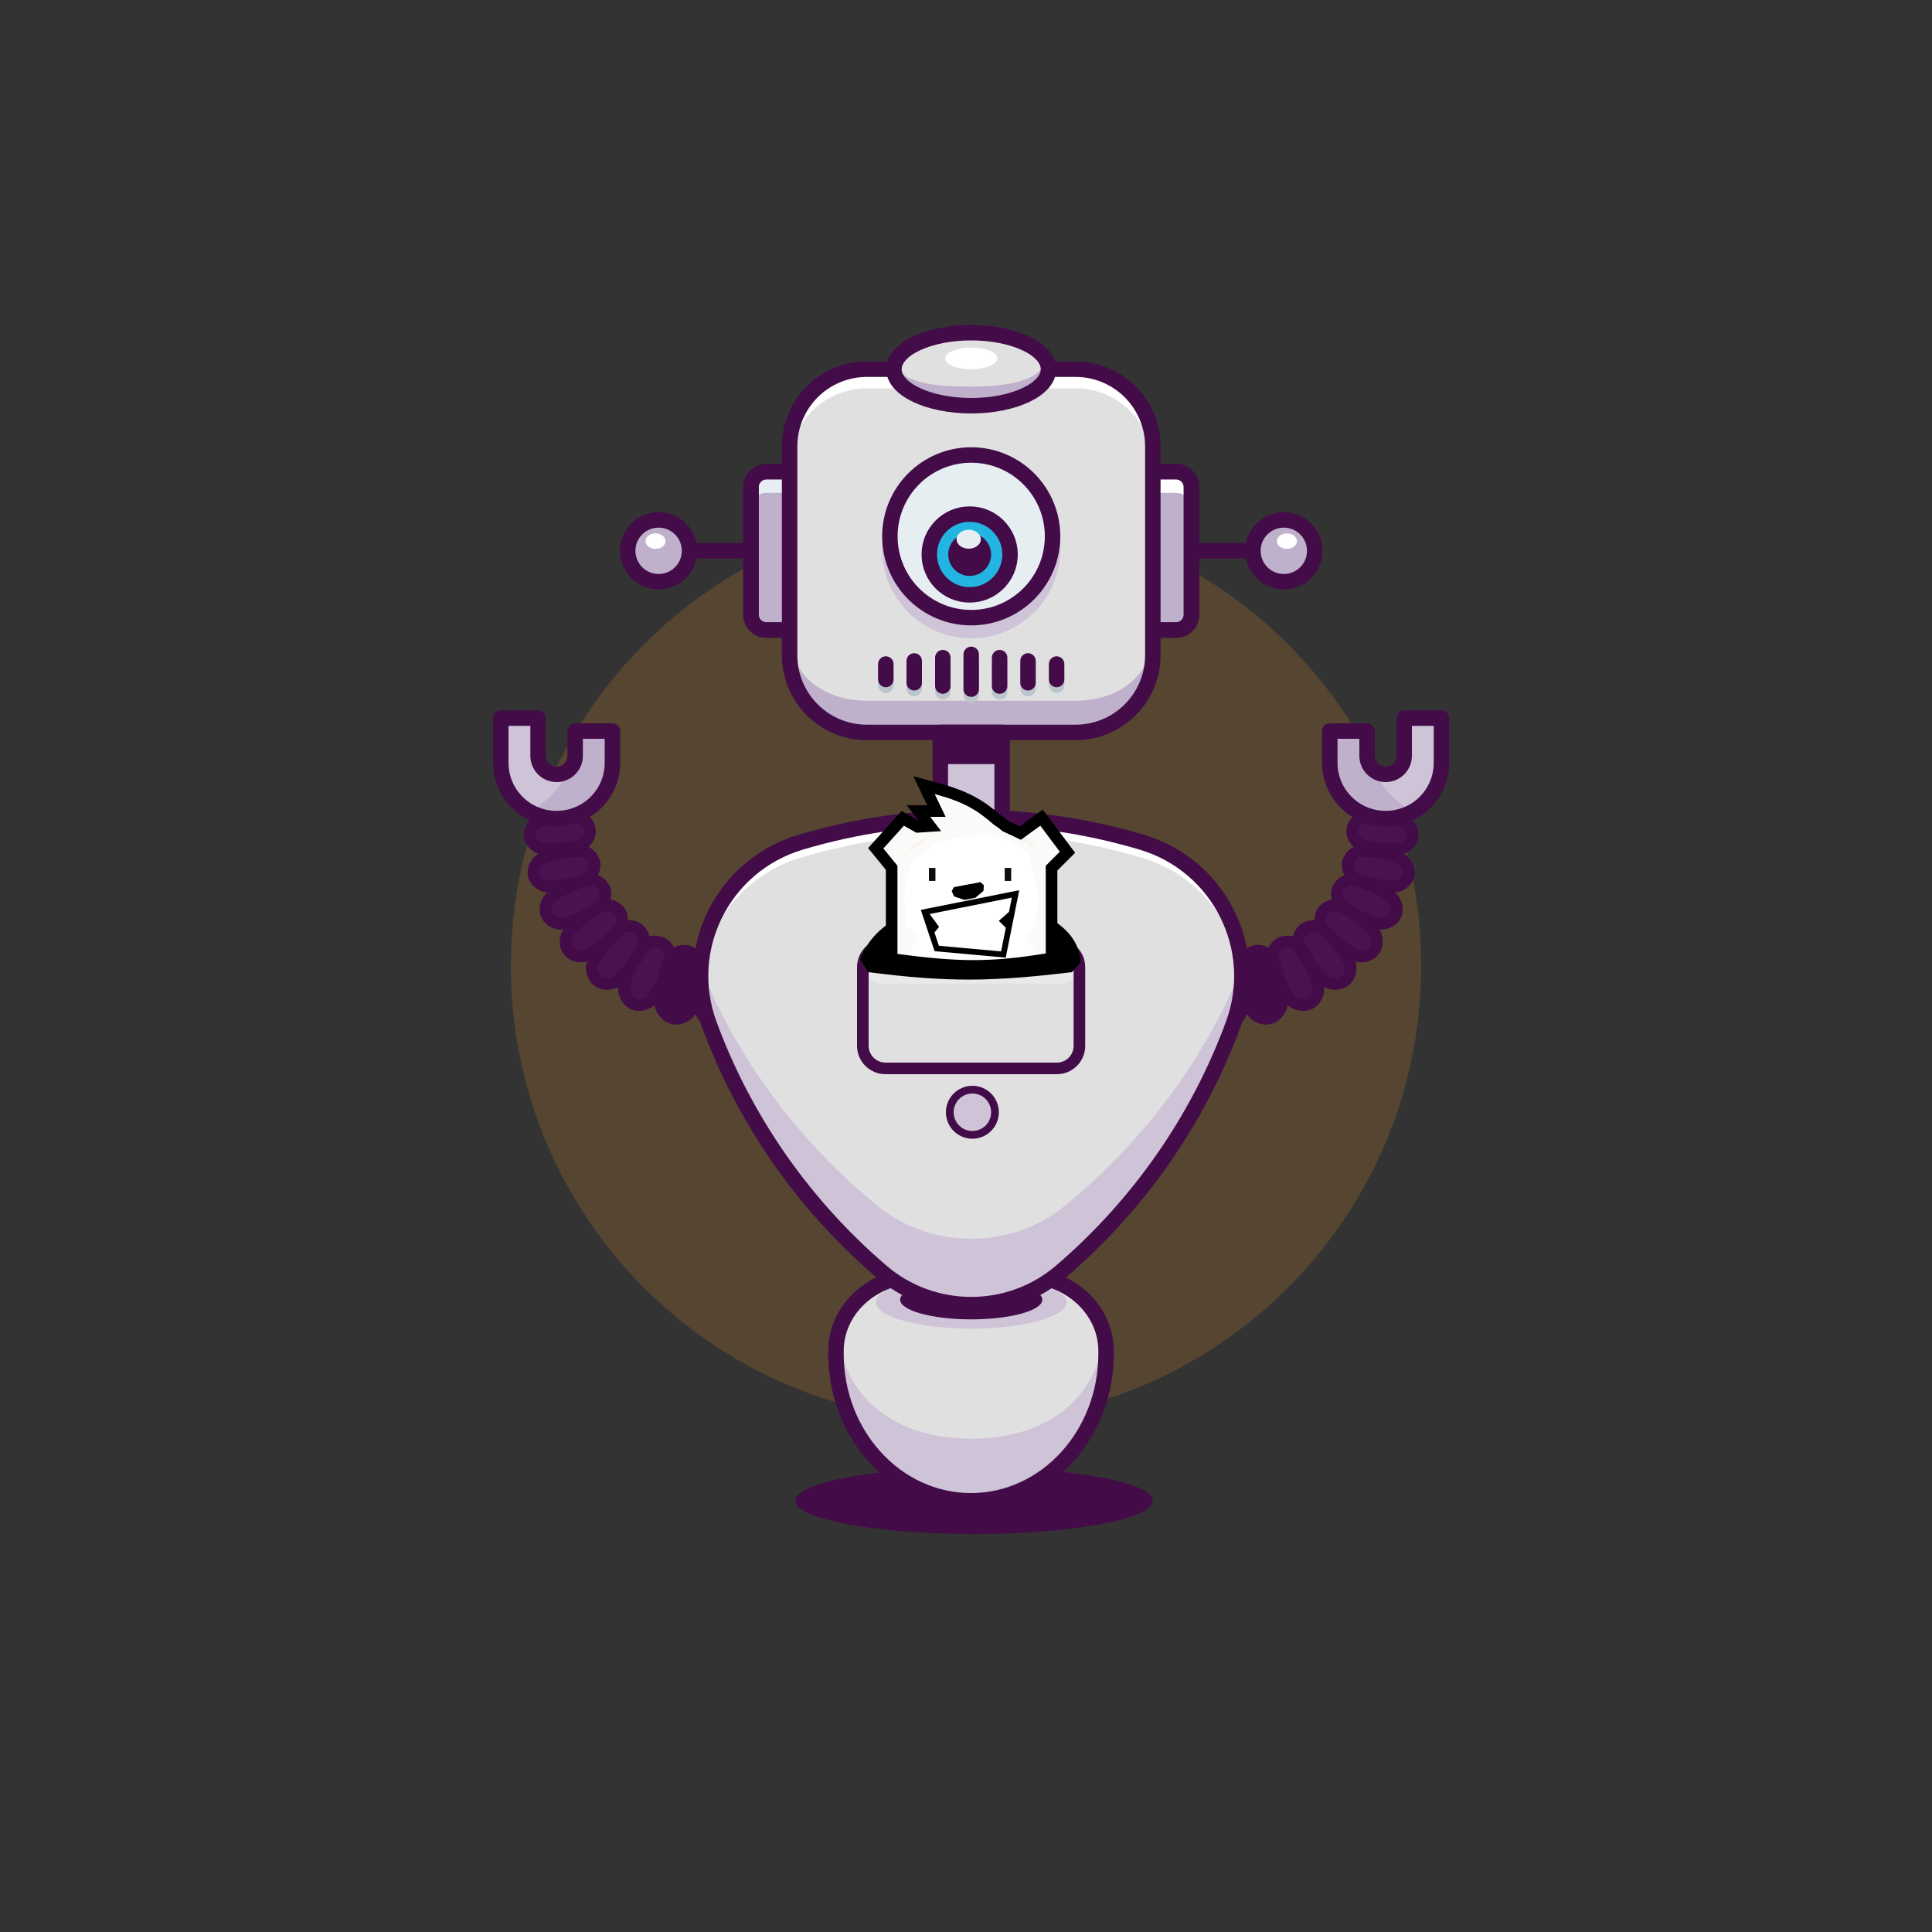 <svg width="1000" height="1000" viewBox="0 0 1000 1000" fill="none" xmlns="http://www.w3.org/2000/svg">
<rect x="0" y="0" width="1000" height="1000" fill="#333333" stroke="none"/>
<g clip-path="url(#clip0)">
<path opacity="0.17" d="M500 735.6C630.118 735.6 735.6 630.118 735.6 500C735.6 369.882 630.118 264.4 500 264.4C369.882 264.4 264.4 369.882 264.4 500C264.4 630.118 369.882 735.6 500 735.6Z" fill="#FF9F2C"/>
<path d="M504.2 794C555.286 794 596.7 786.299 596.7 776.8C596.7 767.301 555.286 759.6 504.2 759.6C453.114 759.6 411.7 767.301 411.7 776.8C411.7 786.299 453.114 794 504.2 794Z" fill="#430B48"/>
<path d="M475.2 660.3C451.7 660.3 432.7 677.7 432.7 699.3V700.7C432.7 742.8 464 776.8 502.6 776.8C541.2 776.8 572.5 742.7 572.5 700.7V699.3C572.5 677.8 553.5 660.3 530 660.3H475.2Z" fill="#E0E0E0"/>
<path d="M502.7 687.7C529.928 687.7 552 681.566 552 674C552 666.434 529.928 660.3 502.7 660.3C475.472 660.3 453.4 666.434 453.4 674C453.4 681.566 475.472 687.7 502.7 687.7Z" fill="#CFC3D8"/>
<path d="M502.7 682.9C523.024 682.9 539.5 678.333 539.5 672.7C539.5 667.067 523.024 662.5 502.7 662.5C482.376 662.5 465.9 667.067 465.9 672.7C465.9 678.333 482.376 682.9 502.7 682.9Z" fill="#430B48"/>
<path d="M502.7 744.7C467.8 744.7 438.9 727.9 433.6 691.5C433 694 432.7 696.6 432.7 699.3V700.7C432.7 742.8 464 776.8 502.6 776.8C541.2 776.8 572.5 742.7 572.5 700.7V699.3C572.5 696.6 572.2 694 571.6 691.5C566.5 727.9 537.6 744.7 502.7 744.7Z" fill="#CFC3D8"/>
<path d="M475.2 660.3C451.7 660.3 432.7 677.7 432.7 699.3V700.7C432.7 742.8 464 776.8 502.6 776.8C541.2 776.8 572.5 742.7 572.5 700.7V699.3C572.5 677.8 553.5 660.3 530 660.3H475.2Z" stroke="#430B48" stroke-width="8" stroke-miterlimit="10" stroke-linecap="round" stroke-linejoin="round"/>
<path d="M612.5 285.1H648.5" stroke="#430B48" stroke-width="8" stroke-miterlimit="10" stroke-linecap="round" stroke-linejoin="round"/>
<path d="M664.5 301.1C673.337 301.1 680.5 293.937 680.5 285.1C680.5 276.263 673.337 269.1 664.5 269.1C655.663 269.1 648.5 276.263 648.5 285.1C648.5 293.937 655.663 301.1 664.5 301.1Z" fill="#BFB0CC"/>
<path d="M664.5 301.1C673.337 301.1 680.5 293.937 680.5 285.1C680.5 276.263 673.337 269.1 664.5 269.1C655.663 269.1 648.5 276.263 648.5 285.1C648.5 293.937 655.663 301.1 664.5 301.1Z" stroke="#430B48" stroke-width="8" stroke-miterlimit="10" stroke-linecap="round" stroke-linejoin="round"/>
<path d="M626 522.5C625.1 515 625.4 507.5 626.8 500.1C627.7 496.3 631.8 493.3 635.4 493.5C639.1 493.6 642.9 496.8 643.6 500.7C644.5 508.2 644.2 515.7 642.8 523.1C641.9 526.9 637.8 529.9 634.2 529.7C630.5 529.6 626.6 526.4 626 522.5Z" fill="#4B1151"/>
<path d="M647.3 522.1C644.8 515.2 643.2 507.9 643 500.5C642.9 496.7 646.2 492.9 649.8 492.2C653.4 491.5 657.8 493.7 659.2 497.3C661.9 504.2 663.3 511.5 663.5 518.9C663.6 522.7 660.3 526.5 656.7 527.2C653.2 527.9 648.8 525.7 647.3 522.1Z" fill="#430B48"/>
<path d="M667.6 517C663.6 511 660.4 504.4 658.5 497.4C657.5 493.8 659.8 489.4 663 488C666.4 486.5 671 487.5 673.1 490.6C677.2 496.5 680.3 503.2 682.2 510.2C683.2 513.8 680.9 518.2 677.7 519.6C674.5 521.1 669.8 520 667.6 517Z" fill="#4B1151"/>
<path d="M685.8 507.5C680.6 502.7 676.1 497.1 672.7 490.9C670.9 487.6 672.2 483 674.9 480.9C677.9 478.6 682.4 478.7 685.2 481.1C690.5 485.8 694.9 491.5 698.3 497.7C700.1 501 698.8 505.6 696.1 507.7C693.3 509.9 688.6 509.9 685.8 507.5Z" fill="#4B1151"/>
<path d="M701.3 494.3C695.3 490.9 689.7 486.6 685.1 481.4C682.7 478.7 682.8 474 684.9 471.4C687.3 468.5 691.5 467.6 694.7 469.3C700.8 472.6 706.3 477 710.9 482.2C713.3 484.9 713.2 489.6 711.1 492.2C709 494.9 704.5 496 701.3 494.3Z" fill="#4B1151"/>
<path d="M713.5 477.9C707 476 700.7 473.2 695.1 469.3C692.2 467.3 691.2 462.8 692.6 459.8C694.3 456.4 698 454.6 701.5 455.6C708.1 457.4 714.3 460.3 719.9 464.2C722.8 466.2 723.8 470.7 722.4 473.7C721 476.7 716.9 478.8 713.5 477.9Z" fill="#4B1151"/>
<path d="M721.7 458.9C715 458.6 708.4 457.5 702.2 455.1C699 453.9 697 449.8 697.6 446.6C698.5 442.8 701.6 440.4 705 440.5C711.7 440.6 718.3 441.9 724.5 444.3C727.7 445.5 729.7 449.6 729.1 452.8C728.6 455.9 725.2 458.9 721.7 458.9Z" fill="#4B1151"/>
<path d="M724.5 439.3C718 439.7 711.5 439.1 705.2 437.5C701.9 436.5 699.6 432.9 699.9 429.7C700.4 425.8 703.2 423.4 706.6 423C713.1 422.6 719.6 423.2 725.9 424.8C729.2 425.8 731.5 429.4 731.2 432.6C730.9 435.8 727.9 439 724.5 439.3Z" fill="#4B1151"/>
<path d="M626 522.5C625.1 515 625.4 507.5 626.8 500.1C627.7 496.3 631.8 493.3 635.4 493.5C639.1 493.6 642.9 496.8 643.6 500.7C644.5 508.2 644.2 515.7 642.8 523.1C641.9 526.9 637.8 529.9 634.2 529.7C630.5 529.6 626.6 526.4 626 522.5Z" stroke="#430B48" stroke-width="6" stroke-miterlimit="10" stroke-linecap="round" stroke-linejoin="round"/>
<path d="M647.3 522.1C644.8 515.2 643.2 507.9 643 500.5C642.9 496.7 646.2 492.9 649.8 492.2C653.4 491.5 657.8 493.7 659.2 497.3C661.9 504.2 663.3 511.5 663.5 518.9C663.6 522.7 660.3 526.5 656.7 527.2C653.2 527.9 648.8 525.7 647.3 522.1Z" stroke="#430B48" stroke-width="6" stroke-miterlimit="10" stroke-linecap="round" stroke-linejoin="round"/>
<path d="M667.6 517C663.6 511 660.4 504.4 658.5 497.4C657.5 493.8 659.8 489.4 663 488C666.4 486.5 671 487.5 673.1 490.6C677.2 496.5 680.3 503.2 682.2 510.2C683.2 513.8 680.9 518.2 677.7 519.6C674.5 521.1 669.8 520 667.6 517Z" stroke="#430B48" stroke-width="6" stroke-miterlimit="10" stroke-linecap="round" stroke-linejoin="round"/>
<path d="M685.8 507.5C680.6 502.7 676.1 497.1 672.7 490.9C670.9 487.6 672.2 483 674.9 480.9C677.9 478.6 682.4 478.7 685.2 481.1C690.5 485.8 694.9 491.5 698.3 497.7C700.1 501 698.8 505.6 696.1 507.7C693.3 509.9 688.6 509.9 685.8 507.5Z" stroke="#430B48" stroke-width="6" stroke-miterlimit="10" stroke-linecap="round" stroke-linejoin="round"/>
<path d="M701.3 494.3C695.3 490.9 689.7 486.6 685.1 481.4C682.7 478.7 682.8 474 684.9 471.4C687.3 468.5 691.5 467.6 694.7 469.3C700.8 472.6 706.3 477 710.9 482.2C713.3 484.9 713.2 489.6 711.1 492.2C709 494.9 704.5 496 701.3 494.3Z" stroke="#430B48" stroke-width="6" stroke-miterlimit="10" stroke-linecap="round" stroke-linejoin="round"/>
<path d="M713.5 477.9C707 476 700.7 473.2 695.1 469.3C692.2 467.3 691.2 462.8 692.6 459.8C694.3 456.4 698 454.6 701.5 455.6C708.1 457.4 714.3 460.3 719.9 464.2C722.8 466.2 723.8 470.7 722.4 473.7C721 476.7 716.9 478.8 713.5 477.9Z" stroke="#430B48" stroke-width="6" stroke-miterlimit="10" stroke-linecap="round" stroke-linejoin="round"/>
<path d="M721.7 458.9C715 458.6 708.4 457.5 702.2 455.1C699 453.9 697 449.8 697.6 446.6C698.5 442.8 701.6 440.4 705 440.5C711.7 440.6 718.3 441.9 724.5 444.3C727.7 445.5 729.7 449.6 729.1 452.8C728.6 455.9 725.2 458.9 721.7 458.9Z" stroke="#430B48" stroke-width="6" stroke-miterlimit="10" stroke-linecap="round" stroke-linejoin="round"/>
<path d="M724.5 439.3C718 439.7 711.5 439.1 705.2 437.5C701.9 436.5 699.6 432.9 699.9 429.7C700.4 425.8 703.2 423.4 706.6 423C713.1 422.6 719.6 423.2 725.9 424.8C729.2 425.8 731.5 429.4 731.2 432.6C730.9 435.8 727.9 439 724.5 439.3Z" stroke="#430B48" stroke-width="6" stroke-miterlimit="10" stroke-linecap="round" stroke-linejoin="round"/>
<path d="M726.8 371.7V391.2C726.8 396.5 722.5 400.8 717.2 400.8C711.9 400.8 707.6 396.5 707.6 391.2V378.4H688.3V394.8C688.3 410.8 701.2 423.7 717.2 423.7C733.2 423.7 746.1 410.8 746.1 394.8V371.7H726.8V371.7Z" fill="#CFC3D8"/>
<path d="M711.4 398.9C709.1 397.1 707.6 394.4 707.6 391.3V383C707.6 382.2 707.5 381.3 707.5 380.5C707.5 379.8 707.5 379.2 707.5 378.5H688.3V394.9C688.3 410.9 701.2 423.8 717.2 423.8C722.4 423.8 727.3 422.4 731.5 420C722.7 415.7 715.5 408.2 711.4 398.9Z" fill="#BFB0CC"/>
<path d="M726.8 371.7V391.2C726.8 396.5 722.5 400.8 717.2 400.8C711.9 400.8 707.6 396.5 707.6 391.2V378.4H688.3V394.8C688.3 410.8 701.2 423.7 717.2 423.7C733.2 423.7 746.1 410.8 746.1 394.8V371.7H726.8V371.7Z" stroke="#430B48" stroke-width="8" stroke-miterlimit="10" stroke-linecap="round" stroke-linejoin="round"/>
<path d="M379.4 522.5C380.3 515 380 507.5 378.6 500.1C377.7 496.3 373.6 493.3 370 493.5C366.3 493.6 362.5 496.8 361.8 500.7C360.9 508.2 361.2 515.7 362.6 523.1C363.5 526.9 367.6 529.9 371.2 529.7C374.9 529.6 378.8 526.4 379.4 522.5Z" fill="#4B1151"/>
<path d="M358 522.1C360.5 515.2 362.1 507.9 362.3 500.5C362.4 496.7 359.1 492.9 355.5 492.2C351.9 491.5 347.5 493.7 346.1 497.3C343.4 504.2 342 511.5 341.8 518.9C341.7 522.7 345 526.5 348.6 527.2C352.2 527.9 356.6 525.7 358 522.1Z" fill="#430B48"/>
<path d="M337.8 517C341.8 511 345 504.4 346.9 497.4C347.9 493.8 345.6 489.4 342.4 488C339 486.5 334.4 487.5 332.3 490.6C328.2 496.5 325.1 503.2 323.2 510.2C322.2 513.8 324.5 518.2 327.7 519.6C330.8 521.1 335.6 520 337.8 517Z" fill="#4B1151"/>
<path d="M319.6 507.5C324.8 502.7 329.3 497.1 332.7 490.9C334.5 487.6 333.2 483 330.5 480.9C327.5 478.6 323 478.7 320.2 481.1C314.9 485.8 310.5 491.5 307.1 497.7C305.3 501 306.6 505.6 309.3 507.7C312 509.9 316.8 509.9 319.6 507.5Z" fill="#4B1151"/>
<path d="M304.1 494.3C310.1 490.9 315.7 486.6 320.3 481.4C322.7 478.7 322.6 474 320.5 471.4C318.1 468.5 313.9 467.6 310.7 469.3C304.6 472.6 299.1 477 294.5 482.2C292.1 484.9 292.2 489.6 294.3 492.2C296.4 494.9 300.9 496 304.1 494.3Z" fill="#4B1151"/>
<path d="M291.9 477.9C298.4 476 304.7 473.2 310.3 469.3C313.2 467.3 314.2 462.8 312.8 459.8C311.1 456.4 307.4 454.6 303.9 455.6C297.3 457.4 291.1 460.3 285.5 464.2C282.6 466.2 281.6 470.7 283 473.7C284.4 476.7 288.4 478.8 291.9 477.9Z" fill="#4B1151"/>
<path d="M283.6 458.9C290.3 458.6 296.9 457.5 303.1 455.1C306.3 453.9 308.3 449.8 307.7 446.6C306.8 442.8 303.7 440.4 300.3 440.5C293.6 440.6 287 441.9 280.8 444.3C277.6 445.5 275.6 449.6 276.2 452.8C276.8 455.9 280.2 458.9 283.6 458.9Z" fill="#4B1151"/>
<path d="M280.8 439.3C287.3 439.7 293.8 439.1 300.1 437.5C303.4 436.5 305.7 432.9 305.4 429.7C304.9 425.8 302.1 423.4 298.7 423C292.2 422.6 285.7 423.2 279.4 424.8C276.1 425.8 273.8 429.4 274.1 432.6C274.5 435.8 277.4 439 280.8 439.3Z" fill="#4B1151"/>
<path d="M379.4 522.5C380.3 515 380 507.5 378.6 500.1C377.7 496.3 373.6 493.3 370 493.5C366.3 493.6 362.5 496.8 361.8 500.7C360.9 508.2 361.2 515.7 362.6 523.1C363.5 526.9 367.6 529.9 371.2 529.7C374.9 529.6 378.8 526.4 379.4 522.5Z" stroke="#430B48" stroke-width="6" stroke-miterlimit="10" stroke-linecap="round" stroke-linejoin="round"/>
<path d="M358 522.1C360.5 515.2 362.1 507.9 362.3 500.5C362.4 496.7 359.1 492.9 355.5 492.2C351.9 491.5 347.5 493.7 346.1 497.3C343.4 504.2 342 511.5 341.8 518.9C341.7 522.7 345 526.5 348.6 527.2C352.2 527.9 356.6 525.7 358 522.1Z" stroke="#430B48" stroke-width="6" stroke-miterlimit="10" stroke-linecap="round" stroke-linejoin="round"/>
<path d="M337.8 517C341.8 511 345 504.4 346.9 497.4C347.9 493.8 345.6 489.4 342.4 488C339 486.5 334.4 487.5 332.3 490.6C328.2 496.5 325.1 503.2 323.2 510.2C322.2 513.8 324.5 518.2 327.7 519.6C330.8 521.1 335.6 520 337.8 517Z" stroke="#430B48" stroke-width="6" stroke-miterlimit="10" stroke-linecap="round" stroke-linejoin="round"/>
<path d="M319.6 507.5C324.8 502.7 329.3 497.1 332.7 490.9C334.5 487.6 333.2 483 330.5 480.9C327.5 478.6 323 478.7 320.2 481.1C314.9 485.8 310.5 491.5 307.1 497.7C305.3 501 306.6 505.6 309.3 507.7C312 509.9 316.8 509.9 319.6 507.5Z" stroke="#430B48" stroke-width="6" stroke-miterlimit="10" stroke-linecap="round" stroke-linejoin="round"/>
<path d="M304.1 494.3C310.1 490.9 315.7 486.6 320.3 481.4C322.7 478.7 322.6 474 320.5 471.4C318.1 468.5 313.9 467.6 310.7 469.3C304.6 472.6 299.1 477 294.5 482.2C292.1 484.9 292.2 489.6 294.3 492.2C296.4 494.9 300.9 496 304.1 494.3Z" stroke="#430B48" stroke-width="6" stroke-miterlimit="10" stroke-linecap="round" stroke-linejoin="round"/>
<path d="M291.9 477.9C298.4 476 304.7 473.2 310.3 469.3C313.2 467.3 314.2 462.8 312.8 459.8C311.1 456.4 307.4 454.6 303.9 455.6C297.3 457.4 291.1 460.3 285.5 464.2C282.6 466.2 281.6 470.7 283 473.7C284.4 476.7 288.4 478.8 291.9 477.9Z" stroke="#430B48" stroke-width="6" stroke-miterlimit="10" stroke-linecap="round" stroke-linejoin="round"/>
<path d="M283.6 458.9C290.3 458.6 296.9 457.5 303.1 455.1C306.3 453.9 308.3 449.8 307.7 446.6C306.8 442.8 303.7 440.4 300.3 440.5C293.6 440.6 287 441.9 280.8 444.3C277.6 445.5 275.6 449.6 276.2 452.8C276.8 455.9 280.2 458.9 283.6 458.9Z" stroke="#430B48" stroke-width="6" stroke-miterlimit="10" stroke-linecap="round" stroke-linejoin="round"/>
<path d="M280.8 439.3C287.3 439.7 293.8 439.1 300.1 437.5C303.4 436.5 305.7 432.9 305.4 429.7C304.9 425.8 302.1 423.4 298.7 423C292.2 422.6 285.7 423.2 279.4 424.8C276.1 425.8 273.8 429.4 274.1 432.6C274.5 435.8 277.4 439 280.8 439.3Z" stroke="#430B48" stroke-width="6" stroke-miterlimit="10" stroke-linecap="round" stroke-linejoin="round"/>
<path d="M278.5 371.7V391.2C278.5 396.5 282.8 400.8 288.1 400.8C293.4 400.8 297.7 396.5 297.7 391.2V378.4H317V394.8C317 410.8 304.1 423.7 288.1 423.7C272.1 423.7 259.2 410.8 259.2 394.8V371.7H278.5V371.7Z" fill="#CFC3D8"/>
<path d="M294 398.9C296.3 397.1 297.8 394.4 297.8 391.3V383C297.8 382.2 297.9 381.3 297.9 380.5C297.9 379.8 297.9 379.2 297.9 378.5H317.1V394.9C317.1 410.9 304.2 423.8 288.2 423.8C283 423.8 278.1 422.4 273.9 420C282.7 415.7 289.9 408.2 294 398.9Z" fill="#BFB0CC"/>
<path d="M278.5 371.7V391.2C278.5 396.5 282.8 400.8 288.1 400.8C293.4 400.8 297.7 396.5 297.7 391.2V378.4H317V394.8C317 410.8 304.1 423.7 288.1 423.7C272.1 423.7 259.2 410.8 259.2 394.8V371.7H278.5V371.7Z" stroke="#430B48" stroke-width="8" stroke-miterlimit="10" stroke-linecap="round" stroke-linejoin="round"/>
<path d="M608.7 326.1H592.7V244.1H608.7C613.1 244.1 616.7 247.7 616.7 252.1V318.1C616.7 322.6 613.1 326.1 608.7 326.1Z" fill="#BFB0CC"/>
<path d="M608.7 244.1H592.7V255.1H608.7C613.1 255.1 616.7 258.7 616.7 263.1V252.1C616.7 247.7 613.1 244.1 608.7 244.1Z" fill="white"/>
<path d="M608.7 326.1H592.7V244.1H608.7C613.1 244.1 616.7 247.7 616.7 252.1V318.1C616.7 322.6 613.1 326.1 608.7 326.1Z" stroke="#430B48" stroke-width="8" stroke-miterlimit="10" stroke-linecap="round" stroke-linejoin="round"/>
<path d="M392.9 285.1H356.9" stroke="#430B48" stroke-width="8" stroke-miterlimit="10" stroke-linecap="round" stroke-linejoin="round"/>
<path d="M340.9 301.1C349.736 301.1 356.9 293.937 356.9 285.1C356.9 276.263 349.736 269.1 340.9 269.1C332.063 269.1 324.9 276.263 324.9 285.1C324.9 293.937 332.063 301.1 340.9 301.1Z" fill="#BFB0CC"/>
<path d="M340.9 301.1C349.736 301.1 356.9 293.937 356.9 285.1C356.9 276.263 349.736 269.1 340.9 269.1C332.063 269.1 324.9 276.263 324.9 285.1C324.9 293.937 332.063 301.1 340.9 301.1Z" stroke="#430B48" stroke-width="8" stroke-miterlimit="10" stroke-linecap="round" stroke-linejoin="round"/>
<path d="M396.7 326.1H412.7V244.1H396.7C392.3 244.1 388.7 247.7 388.7 252.1V318.1C388.7 322.6 392.3 326.1 396.7 326.1Z" fill="#BFB0CC"/>
<path d="M396.7 244.1C392.3 244.1 388.7 247.7 388.7 252.1V263.1C388.7 258.7 392.3 255.1 396.7 255.1H412.7V244.1H396.7V244.1Z" fill="#E6EEF1"/>
<path d="M396.7 326.1H412.7V244.1H396.7C392.3 244.1 388.7 247.7 388.7 252.1V318.1C388.7 322.6 392.3 326.1 396.7 326.1Z" stroke="#430B48" stroke-width="8" stroke-miterlimit="10" stroke-linecap="round" stroke-linejoin="round"/>
<path d="M608.7 326.1H592.7V244.1H608.7C613.1 244.1 616.7 247.7 616.7 252.1V318.1C616.7 322.6 613.1 326.1 608.7 326.1Z" stroke="#430B48" stroke-width="8" stroke-miterlimit="10" stroke-linecap="round" stroke-linejoin="round"/>
<path d="M396.7 326.1H412.7V244.1H396.7C392.3 244.1 388.7 247.7 388.7 252.1V318.1C388.7 322.6 392.3 326.1 396.7 326.1Z" stroke="#430B48" stroke-width="8" stroke-miterlimit="10" stroke-linecap="round" stroke-linejoin="round"/>
<path d="M556.7 379.1H448.7C426.6 379.1 408.7 361.2 408.7 339.1V231.1C408.7 209 426.6 191.1 448.7 191.1H556.7C578.8 191.1 596.7 209 596.7 231.1V339.1C596.7 361.2 578.8 379.1 556.7 379.1Z" fill="#E0E0E0"/>
<path d="M556.7 379.1H448.7C426.6 379.1 408.7 361.2 408.7 339.1V231.1C408.7 209 426.6 191.1 448.7 191.1H556.7C578.8 191.1 596.7 209 596.7 231.1V339.1C596.7 361.2 578.8 379.1 556.7 379.1Z" fill="#E0E0E0"/>
<path d="M556.7 379.1H448.7C426.6 379.1 408.7 361.2 408.7 339.1V231.1C408.7 209 426.6 191.1 448.7 191.1H556.7C578.8 191.1 596.7 209 596.7 231.1V339.1C596.7 361.2 578.8 379.1 556.7 379.1Z" fill="#E0E0E0"/>
<path d="M556.7 191.1H448.7C426.6 191.1 408.7 209 408.7 231.1V241C408.7 218.9 426.6 201 448.7 201H556.7C578.8 201 596.7 218.9 596.7 241V231.1C596.7 209 578.8 191.1 556.7 191.1Z" fill="white"/>
<path d="M556.7 362.7H448.7C426.6 362.7 408.7 349.7 408.7 327.6V339.1C408.7 361.2 426.6 379.1 448.7 379.1H556.7C578.8 379.1 596.7 361.2 596.7 339.1V327.6C596.7 349.8 578.8 362.7 556.7 362.7Z" fill="#BFB0CC"/>
<path d="M556.7 379.1H448.7C426.6 379.1 408.7 361.2 408.7 339.1V231.1C408.7 209 426.6 191.1 448.7 191.1H556.7C578.8 191.1 596.7 209 596.7 231.1V339.1C596.7 361.2 578.8 379.1 556.7 379.1Z" stroke="#430B48" stroke-width="8" stroke-miterlimit="10" stroke-linecap="round" stroke-linejoin="round"/>
<path d="M502.7 213.1C524.791 213.1 542.7 203.25 542.7 191.1C542.7 178.95 524.791 169.1 502.7 169.1C480.609 169.1 462.7 178.95 462.7 191.1C462.7 203.25 480.609 213.1 502.7 213.1Z" fill="#FEA74A"/>
<path d="M502.7 213.1C524.791 213.1 542.7 203.25 542.7 191.1C542.7 178.95 524.791 169.1 502.7 169.1C480.609 169.1 462.7 178.95 462.7 191.1C462.7 203.25 480.609 213.1 502.7 213.1Z" fill="#BBC6CC"/>
<path d="M502.7 210C524.791 210 542.7 201.538 542.7 191.1C542.7 180.662 524.791 172.2 502.7 172.2C480.609 172.2 462.7 180.662 462.7 191.1C462.7 201.538 480.609 210 502.7 210Z" fill="#E0E0E0"/>
<path d="M541.4 186.6C538.4 197.1 521.9 200.1 501.9 200.1C483.3 200.1 467.7 198.2 463.2 188.8C462.9 189.9 462.7 187 462.7 188.2C462.7 200.3 480.6 210.1 502.7 210.1C524.8 210.1 542.7 200.3 542.7 188.2C542.7 186.2 542.2 188.3 541.4 186.6Z" fill="#BFB0CC"/>
<path d="M502.7 210C524.791 210 542.7 201.538 542.7 191.1C542.7 180.662 524.791 172.2 502.7 172.2C480.609 172.2 462.7 180.662 462.7 191.1C462.7 201.538 480.609 210 502.7 210Z" stroke="#430B48" stroke-width="8" stroke-miterlimit="10" stroke-linecap="round" stroke-linejoin="round"/>
<path d="M502.7 326.4C525.951 326.4 544.8 307.551 544.8 284.3C544.8 261.049 525.951 242.2 502.7 242.2C479.449 242.2 460.6 261.049 460.6 284.3C460.6 307.551 479.449 326.4 502.7 326.4Z" fill="#CFC3D8" stroke="#CFC3D8" stroke-width="8" stroke-miterlimit="10" stroke-linecap="round" stroke-linejoin="round"/>
<path d="M502.7 319.7C525.951 319.7 544.8 300.851 544.8 277.6C544.8 254.349 525.951 235.5 502.7 235.5C479.449 235.5 460.6 254.349 460.6 277.6C460.6 300.851 479.449 319.7 502.7 319.7Z" fill="#E6EEF1"/>
<path d="M502.7 319.7C525.951 319.7 544.8 300.851 544.8 277.6C544.8 254.349 525.951 235.5 502.7 235.5C479.449 235.5 460.6 254.349 460.6 277.6C460.6 300.851 479.449 319.7 502.7 319.7Z" stroke="#430B48" stroke-width="8" stroke-miterlimit="10" stroke-linecap="round" stroke-linejoin="round"/>
<path d="M501.9 307.9C513.443 307.9 522.8 298.543 522.8 287C522.8 275.457 513.443 266.1 501.9 266.1C490.357 266.1 481 275.457 481 287C481 298.543 490.357 307.9 501.9 307.9Z" fill="#23B5E2"/>
<path d="M501.9 307.9C513.443 307.9 522.8 298.543 522.8 287C522.8 275.457 513.443 266.1 501.9 266.1C490.357 266.1 481 275.457 481 287C481 298.543 490.357 307.9 501.9 307.9Z" stroke="#430B48" stroke-width="8" stroke-miterlimit="10" stroke-linecap="round" stroke-linejoin="round"/>
<path d="M501.9 298.1C508.03 298.1 513 293.13 513 287C513 280.87 508.03 275.9 501.9 275.9C495.77 275.9 490.8 280.87 490.8 287C490.8 293.13 495.77 298.1 501.9 298.1Z" fill="#430B48"/>
<path d="M546.9 346.7V354.7" stroke="#BBC6CC" stroke-width="8" stroke-miterlimit="10" stroke-linecap="round" stroke-linejoin="round"/>
<path d="M532.1 345.1V356.4" stroke="#BBC6CC" stroke-width="8" stroke-miterlimit="10" stroke-linecap="round" stroke-linejoin="round"/>
<path d="M517.4 343.4V358.1" stroke="#BBC6CC" stroke-width="8" stroke-miterlimit="10" stroke-linecap="round" stroke-linejoin="round"/>
<path d="M502.7 341.7V359.7" stroke="#BBC6CC" stroke-width="8" stroke-miterlimit="10" stroke-linecap="round" stroke-linejoin="round"/>
<path d="M458.5 346.7V354.7" stroke="#BBC6CC" stroke-width="8" stroke-miterlimit="10" stroke-linecap="round" stroke-linejoin="round"/>
<path d="M473.2 345.1V356.4" stroke="#BBC6CC" stroke-width="8" stroke-miterlimit="10" stroke-linecap="round" stroke-linejoin="round"/>
<path d="M488 343.4V358.1" stroke="#BBC6CC" stroke-width="8" stroke-miterlimit="10" stroke-linecap="round" stroke-linejoin="round"/>
<path d="M546.9 343.7V351.7" stroke="#430B48" stroke-width="8" stroke-miterlimit="10" stroke-linecap="round" stroke-linejoin="round"/>
<path d="M532.1 342.1V353.4" stroke="#430B48" stroke-width="8" stroke-miterlimit="10" stroke-linecap="round" stroke-linejoin="round"/>
<path d="M517.4 340.4V355.1" stroke="#430B48" stroke-width="8" stroke-miterlimit="10" stroke-linecap="round" stroke-linejoin="round"/>
<path d="M502.7 338.7V356.7" stroke="#430B48" stroke-width="8" stroke-miterlimit="10" stroke-linecap="round" stroke-linejoin="round"/>
<path d="M458.5 343.7V351.7" stroke="#430B48" stroke-width="8" stroke-miterlimit="10" stroke-linecap="round" stroke-linejoin="round"/>
<path d="M473.2 342.1V353.4" stroke="#430B48" stroke-width="8" stroke-miterlimit="10" stroke-linecap="round" stroke-linejoin="round"/>
<path d="M488 340.4V355.1" stroke="#430B48" stroke-width="8" stroke-miterlimit="10" stroke-linecap="round" stroke-linejoin="round"/>
<path d="M518.7 379.1H486.7V423.1H518.7V379.1Z" fill="#CFC3D8"/>
<path d="M518.7 379.1H486.7V395.5H518.7V379.1Z" fill="#430B48"/>
<path d="M518.7 379.1H486.7V423.1H518.7V379.1Z" stroke="#430B48" stroke-width="8" stroke-miterlimit="10" stroke-linecap="round" stroke-linejoin="round"/>
<path d="M638.3 530.2C619.9 580.2 588.9 624.1 549.2 658.1C522.5 681 482.9 681 456.2 658.1C416.5 624.1 385.5 580.2 367.1 530.2C352.6 490.9 374.4 447.8 414.5 435.9C442.4 427.6 472 423.1 502.7 423.1C533.4 423.1 562.9 427.6 590.9 435.9C631 447.8 652.8 490.9 638.3 530.2Z" fill="#E0E0E0"/>
<path d="M638.3 530.2C619.9 580.2 588.9 624.1 549.2 658.1C522.5 681 482.9 681 456.2 658.1C416.5 624.1 385.5 580.2 367.1 530.2C352.6 490.9 374.4 447.8 414.5 435.9C442.4 427.6 472 423.1 502.7 423.1C533.4 423.1 562.9 427.6 590.9 435.9C631 447.8 652.8 490.9 638.3 530.2Z" fill="#E0E0E0"/>
<path d="M414.5 443.9C442.4 435.6 472 431.1 502.7 431.1C533.4 431.1 562.9 435.6 590.9 443.9C621.2 452.9 641 479.6 642.7 509.1C644.5 476.6 623.9 445.7 590.9 435.9C563 427.6 533.4 423.1 502.7 423.1C472 423.1 442.5 427.6 414.5 435.9C381.5 445.7 360.9 476.6 362.7 509.1C364.4 479.7 384.2 452.9 414.5 443.9Z" fill="white"/>
<path d="M551.3 624C523.4 646.9 481.9 646.9 454 624C413.8 591.1 382.2 549 362.7 501.1C362.2 510.7 363.5 520.6 367.1 530.2C385.5 580.2 416.5 624.1 456.2 658.1C482.9 681 522.5 681 549.2 658.1C588.9 624.1 619.9 580.2 638.3 530.2C641.9 520.6 643.2 510.7 642.7 501.1C623.2 549 591.5 591.1 551.3 624Z" fill="#CFC3D8"/>
<path d="M638.3 530.2C619.9 580.2 588.9 624.1 549.2 658.1C522.5 681 482.9 681 456.2 658.1C416.5 624.1 385.5 580.2 367.1 530.2C352.6 490.9 374.4 447.8 414.5 435.9C442.4 427.6 472 423.1 502.7 423.1C533.4 423.1 562.9 427.6 590.9 435.9C631 447.8 652.8 490.9 638.3 530.2Z" stroke="#430B48" stroke-width="8" stroke-miterlimit="10" stroke-linecap="round" stroke-linejoin="round"/>
<path opacity="0.3" d="M548.6 509.1H456.7C451.1 509.1 446.6 504.6 446.6 499C446.6 493.4 451.1 488.9 456.7 488.9H548.6C554.2 488.9 558.7 493.4 558.7 499C558.7 504.6 554.2 509.1 548.6 509.1Z" fill="white"/>
<path d="M547 553H458.3C451.9 553 446.6 547.8 446.6 541.3V500.6C446.6 494.2 451.8 488.9 458.3 488.9H547C553.4 488.9 558.7 494.1 558.7 500.6V541.3C558.7 547.8 553.5 553 547 553Z" stroke="#430B48" stroke-width="6" stroke-miterlimit="10" stroke-linecap="round" stroke-linejoin="round"/>
<path d="M502.7 191.1C510.156 191.1 516.2 188.593 516.2 185.5C516.2 182.407 510.156 179.9 502.7 179.9C495.244 179.9 489.2 182.407 489.2 185.5C489.2 188.593 495.244 191.1 502.7 191.1Z" fill="white"/>
<path d="M501.4 284C504.879 284 507.7 281.806 507.7 279.1C507.7 276.394 504.879 274.2 501.4 274.2C497.921 274.2 495.1 276.394 495.1 279.1C495.1 281.806 497.921 284 501.4 284Z" fill="#E6EEF1"/>
<path d="M666.1 284.1C668.972 284.1 671.3 282.309 671.3 280.1C671.3 277.891 668.972 276.1 666.1 276.1C663.228 276.1 660.9 277.891 660.9 280.1C660.9 282.309 663.228 284.1 666.1 284.1Z" fill="white"/>
<path d="M339.3 284.1C342.172 284.1 344.5 282.309 344.5 280.1C344.5 277.891 342.172 276.1 339.3 276.1C336.428 276.1 334.1 277.891 334.1 280.1C334.1 282.309 336.428 284.1 339.3 284.1Z" fill="white"/>
<path d="M503.3 587.4C509.762 587.4 515 582.162 515 575.7C515 569.238 509.762 564 503.3 564C496.838 564 491.6 569.238 491.6 575.7C491.6 582.162 496.838 587.4 503.3 587.4Z" fill="#CFC3D8"/>
<path d="M503.3 587.4C509.762 587.4 515 582.162 515 575.7C515 569.238 509.762 564 503.3 564C496.838 564 491.6 569.238 491.6 575.7C491.6 582.162 496.838 587.4 503.3 587.4Z" stroke="#430B48" stroke-width="4" stroke-miterlimit="10" stroke-linecap="round" stroke-linejoin="round"/>
<path d="M450 498.208C490.715 503.478 513.542 503.133 554.257 498.208C553.454 465.737 464.007 458.901 450 498.208Z" fill="black" stroke="black" stroke-width="10" stroke-linejoin="bevel"/>
<path d="M481.097 412.294L484.693 419.813H481.493H475.416L479.111 424.637L481.351 427.562L475.002 427.978L469.363 424.779L467.271 423.592L465.658 425.376L455.012 437.141L453.286 439.049L454.909 441.046L461.521 449.184V493.726V496.348L464.119 496.699C495.77 500.973 513.015 501.161 541.763 496.462L544.279 496.051V493.502V449.361L550.684 442.956L552.524 441.117L550.963 439.035L540.878 425.588L539.11 423.231L536.722 424.956L528.07 431.204L520.474 427.63L518.304 425.874L518.206 425.794L518.101 425.722L516.218 424.446C511.811 420.623 507.817 417.575 502.944 414.965C498.031 412.332 492.341 410.206 484.588 408.104L478.275 406.393L481.097 412.294Z" fill="white" stroke="black" stroke-width="6"/>
<path d="M534.556 439.154L536.797 443.076L534.556 436.353L530.996 432.792L528.393 434.672L534.556 439.154Z" fill="#9A855C" fill-opacity="0.04"/>
<path d="M471.244 438.594L470.899 439.197L469.003 442.516L469.516 440.975L486.115 429.746L471.554 438.356L471.244 438.594Z" fill="#9A855C" fill-opacity="0.04"/>
<path fill-rule="evenodd" clip-rule="evenodd" d="M528.393 434.672L530.996 432.792L534.556 436.353L536.797 443.076L534.556 439.154L528.393 434.672ZM486.115 429.746L471.554 438.356L470.899 439.197L469.003 442.516L469.516 440.975L486.115 429.746Z" fill="#9A855C" fill-opacity="0.04"/>
<path d="M471.804 446.438C480.949 438.734 483.53 435.311 499.258 432.991C514.986 430.671 521.591 433.436 531.755 441.956C537.099 456.236 538.058 464.445 535.677 479.495L531.755 482.856V486.218L535.677 491.261L531.755 494.958C531.755 494.958 538.392 493.918 541.279 493.502V491.261V448.119L548.563 440.835L538.478 427.388L530.996 432.792L534.556 436.353L536.797 443.076L534.556 439.154L528.393 434.672L518.868 430.19L516.674 428.205L514.386 426.828C502.349 416.809 495.745 414.05 484.06 411L489.453 422.813H481.749L486.115 429.746L471.554 438.356L470.899 439.197L469.003 442.516L469.516 440.975L486.115 429.746L474.606 430.773L467.882 427.388L457.237 439.154L464.521 448.119V491.261V493.502L474.606 494.734L471.244 491.261L474.606 486.218V482.856L469.516 479.495C467.73 465.859 467.212 458.345 471.804 446.438Z" fill="#9A855C" fill-opacity="0.04"/>
<path d="M522.235 479.701L524.181 469.969L523.621 472.771L519.176 476.693L522.235 479.701Z" fill="black"/>
<path d="M478.574 472.098L480.853 478.934L481.973 482.295L484.177 479.701L478.574 472.098Z" fill="black"/>
<path d="M478.574 472.098L484.85 490.924L519.363 494.061L525.638 462.686L478.574 472.098ZM478.574 472.098L484.177 479.701L481.973 482.295L480.853 478.934L478.574 472.098ZM522.235 479.701L524.181 469.969L523.621 472.771L519.176 476.693L522.235 479.701Z" stroke="black" stroke-width="3"/>
<path d="M507.732 458.064L493.968 460.662L494.934 462.76L499.204 464.235L504.159 463.3L507.597 460.37L507.732 458.064Z" fill="black"/>
<path d="M493.968 460.662L493.69 459.188L492.606 461.289L493.968 460.662ZM507.732 458.064L509.23 458.151L507.454 456.59L507.732 458.064ZM504.159 463.3L504.437 464.774L504.829 464.7L505.132 464.441L504.159 463.3ZM499.204 464.235L498.714 465.653L499.091 465.783L499.482 465.709L499.204 464.235ZM507.597 460.37L508.57 461.512L509.057 461.096L509.095 460.457L507.597 460.37ZM494.934 462.76L493.572 463.388L493.84 463.969L494.445 464.178L494.934 462.76ZM494.246 462.136L508.01 459.538L507.454 456.59L493.69 459.188L494.246 462.136ZM503.881 461.826L498.926 462.761L499.482 465.709L504.437 464.774L503.881 461.826ZM506.235 457.976L506.1 460.282L509.095 460.457L509.23 458.151L506.235 457.976ZM506.624 459.228L503.186 462.158L505.132 464.441L508.57 461.512L506.624 459.228ZM499.694 462.817L495.424 461.342L494.445 464.178L498.714 465.653L499.694 462.817ZM496.297 462.133L495.331 460.034L492.606 461.289L493.572 463.388L496.297 462.133Z" fill="black"/>
<rect x="480.815" y="449.24" width="3.362" height="6.723" fill="#0B0B0B"/>
<rect x="520.035" y="449.239" width="3.362" height="6.723" fill="#0B0B0B"/>
</g>
<defs>
<clipPath id="clip0">
<rect width="1000" height="1000" fill="white"/>
</clipPath>
</defs>
</svg>
